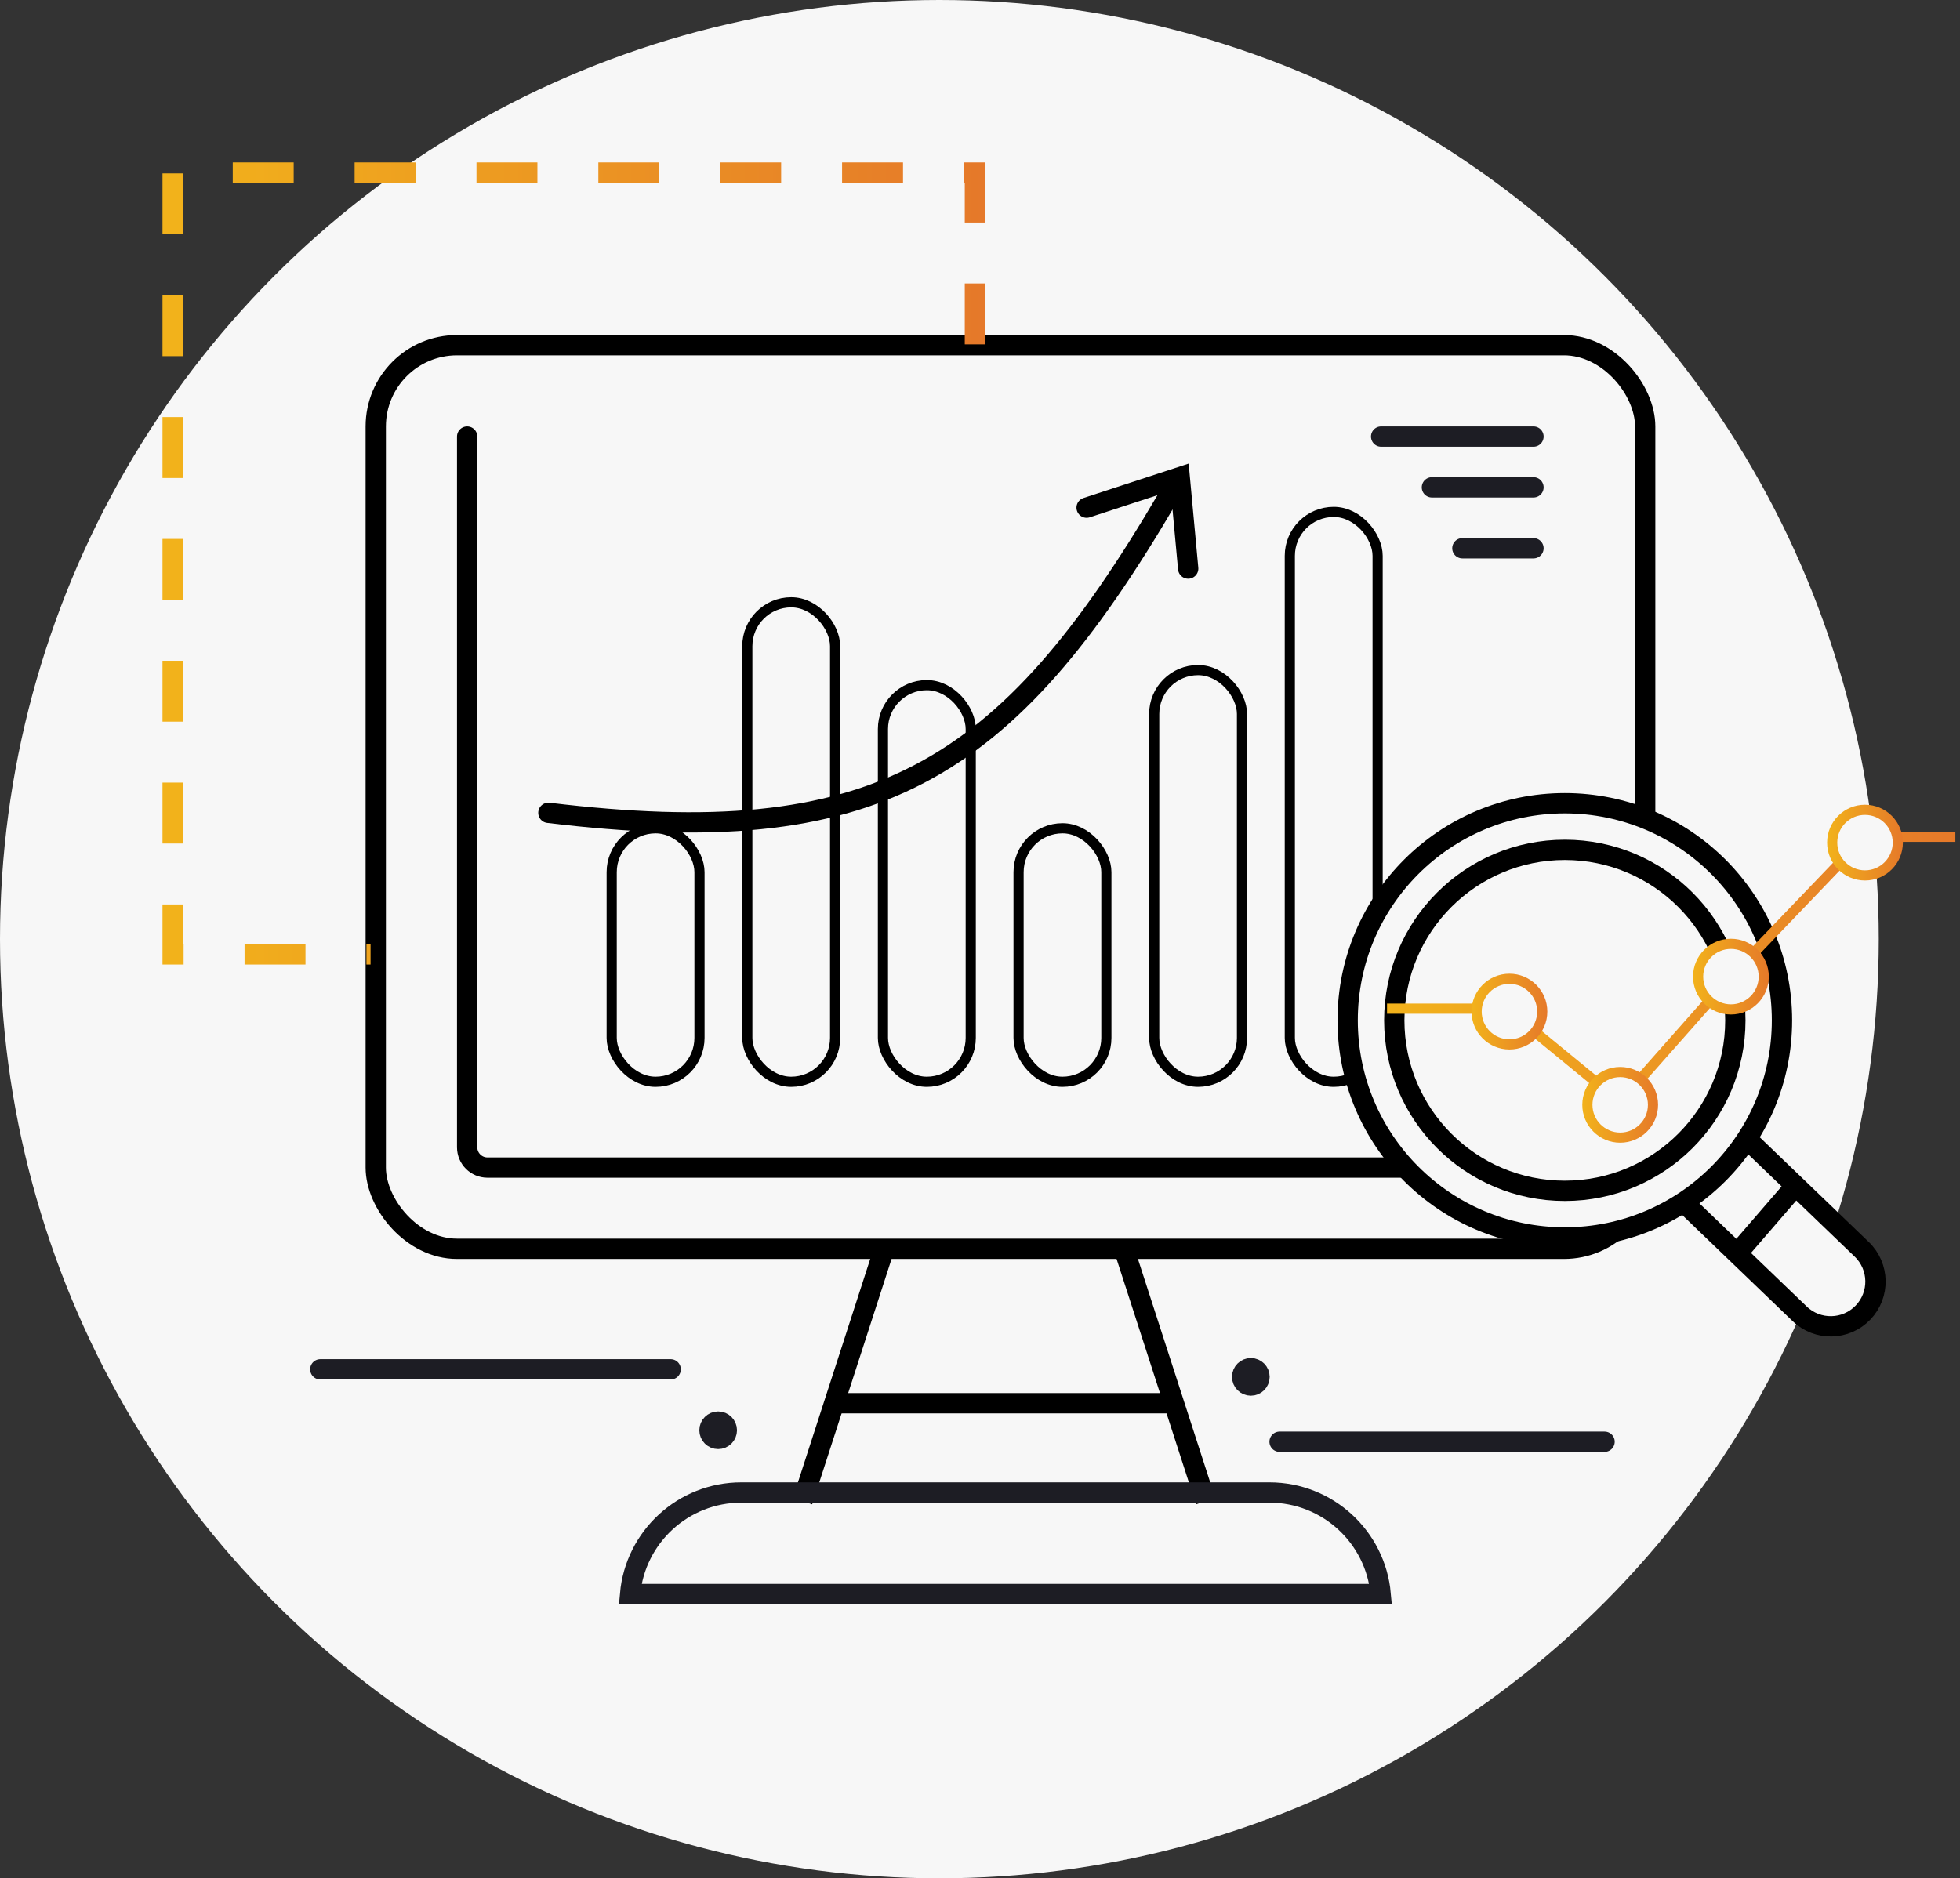 <svg width="193" height="185" viewBox="0 0 193 185" fill="none" xmlns="http://www.w3.org/2000/svg">
<rect x="0" y="0" width="193" height="185" fill="#333333" stroke="none"/>
<circle cx="92.5" cy="92.5" r="92.5" fill="#F7F7F7"/>
<path d="M136 43H151" stroke="#1D1D24" stroke-width="2" stroke-linecap="round"/>
<path d="M141 48L151 48" stroke="#1D1D24" stroke-width="2" stroke-linecap="round"/>
<path d="M144 54L151 54" stroke="#1D1D24" stroke-width="2" stroke-linecap="round"/>
<path d="M87.185 122.629L79.024 147.855" stroke="black" stroke-width="2"/>
<path d="M110.556 122.629L118.718 147.855" stroke="black" stroke-width="2"/>
<path d="M81.992 138.209H115.75" stroke="black" stroke-width="2"/>
<path d="M54 80.058C86.094 83.931 99.02 76.299 115 49" stroke="black" stroke-width="2" stroke-linecap="round"/>
<path d="M107 50L116.167 47L117 56" stroke="black" stroke-width="2" stroke-linecap="round"/>
<rect x="73.588" y="59.322" width="8.645" height="47.226" rx="4.323" stroke="black"/>
<rect x="60.233" y="81.58" width="8.645" height="24.968" rx="4.323" stroke="black"/>
<rect x="86.943" y="67.483" width="8.645" height="39.065" rx="4.323" stroke="black"/>
<rect x="100.298" y="81.58" width="8.645" height="24.968" rx="4.323" stroke="black"/>
<rect x="113.653" y="65.999" width="8.645" height="40.549" rx="4.323" stroke="black"/>
<rect x="127.008" y="50.419" width="8.645" height="56.129" rx="4.323" stroke="black"/>
<path d="M46 43V113C46 114.105 46.895 115 48 115H151" stroke="black" stroke-width="2" stroke-linecap="round"/>
<rect x="37" y="34" width="125" height="89" rx="8" stroke="black" stroke-width="2"/>
<path d="M135.955 157C135.45 151.394 130.738 147 125 147H73C67.262 147 62.55 151.394 62.045 157H135.955Z" stroke="#1D1D24" stroke-width="2"/>
<path d="M126 142H158" stroke="#1D1D24" stroke-width="2" stroke-linecap="round"/>
<path d="M31.54 134.871H66.04" stroke="#1D1D24" stroke-width="2" stroke-linecap="round"/>
<circle cx="123.169" cy="135.613" r="1" fill="#1D1D24" stroke="#1D1D24" stroke-width="1.71"/>
<circle cx="70.717" cy="140.871" r="1" fill="#1D1D24" stroke="#1D1D24" stroke-width="1.71"/>
<path d="M162.387 115.152L168.494 108.798L183.324 123.052C185.078 124.739 185.134 127.528 183.447 129.283C181.761 131.037 178.971 131.092 177.216 129.406L162.387 115.152Z" fill="#F7F7F7" stroke="black" stroke-width="2"/>
<path d="M176.757 116.854L171.304 123.168" stroke="black" stroke-width="2"/>
<circle cx="154.086" cy="100.497" r="21.384" fill="#F7F7F7" stroke="black" stroke-width="2"/>
<circle cx="154.086" cy="100.497" r="16.793" fill="#F7F7F7" stroke="black" stroke-width="2"/>
<path d="M136.58 99.349H148.346L159.538 108.532L170.443 96.192L183.644 82.417H192.541" stroke="url(#paint0_linear)"/>
<circle cx="148.633" cy="99.636" r="3.231" fill="#F7F7F7" stroke="url(#paint1_linear)"/>
<circle cx="159.538" cy="108.819" r="3.231" fill="#F7F7F7" stroke="url(#paint2_linear)"/>
<circle cx="170.443" cy="96.192" r="3.231" fill="#F7F7F7" stroke="url(#paint3_linear)"/>
<circle cx="183.644" cy="82.991" r="3.231" fill="#F7F7F7" stroke="url(#paint4_linear)"/>
<path d="M96 33.919V17H17V94H36.489" stroke="url(#paint5_linear)" stroke-width="2" stroke-dasharray="6 6"/>
<defs>
<linearGradient id="paint0_linear" x1="136.58" y1="95.474" x2="198.615" y2="95.474" gradientUnits="userSpaceOnUse">
<stop stop-color="#F2B21B"/>
<stop offset="1" stop-color="#E4732B"/>
</linearGradient>
<linearGradient id="paint1_linear" x1="144.902" y1="99.636" x2="153.174" y2="99.636" gradientUnits="userSpaceOnUse">
<stop stop-color="#F2B21B"/>
<stop offset="1" stop-color="#E4732B"/>
</linearGradient>
<linearGradient id="paint2_linear" x1="155.807" y1="108.819" x2="164.079" y2="108.819" gradientUnits="userSpaceOnUse">
<stop stop-color="#F2B21B"/>
<stop offset="1" stop-color="#E4732B"/>
</linearGradient>
<linearGradient id="paint3_linear" x1="166.713" y1="96.192" x2="174.984" y2="96.192" gradientUnits="userSpaceOnUse">
<stop stop-color="#F2B21B"/>
<stop offset="1" stop-color="#E4732B"/>
</linearGradient>
<linearGradient id="paint4_linear" x1="179.914" y1="82.991" x2="188.185" y2="82.991" gradientUnits="userSpaceOnUse">
<stop stop-color="#F2B21B"/>
<stop offset="1" stop-color="#E4732B"/>
</linearGradient>
<linearGradient id="paint5_linear" x1="17" y1="55.5" x2="104.576" y2="55.5" gradientUnits="userSpaceOnUse">
<stop stop-color="#F2B21B"/>
<stop offset="1" stop-color="#E4732B"/>
</linearGradient>
</defs>
</svg>
